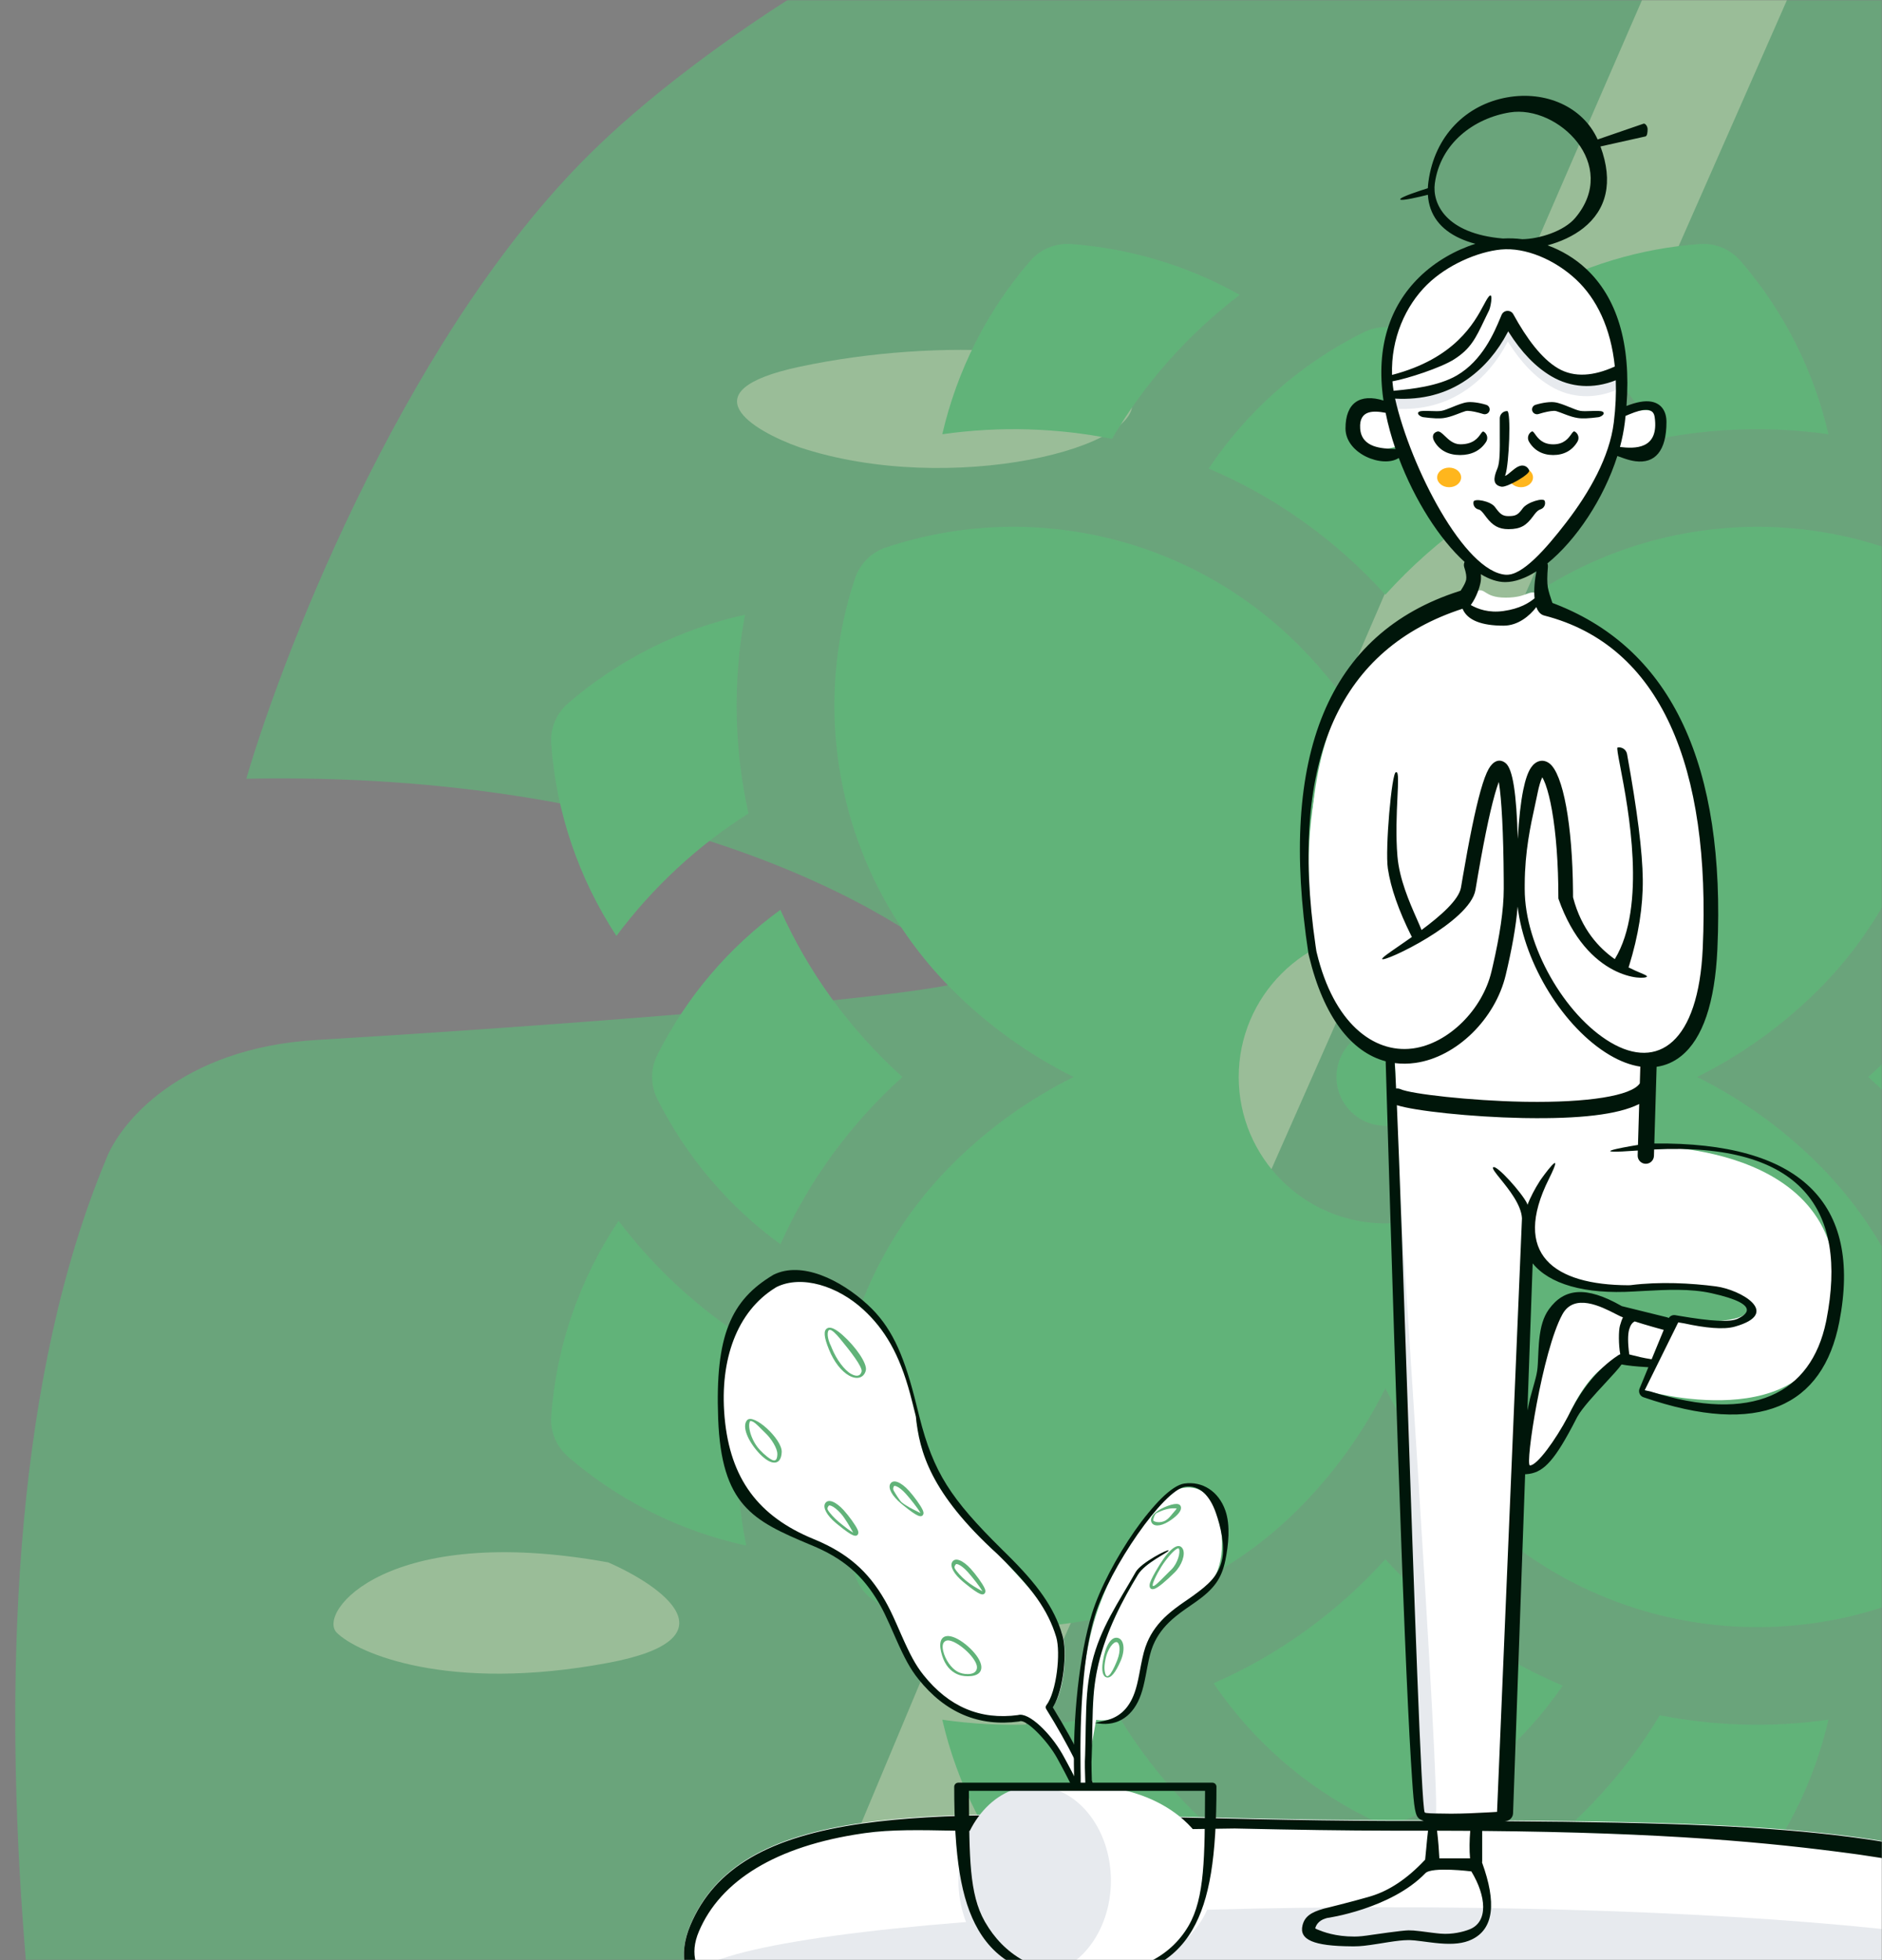 <svg width="864" height="900" viewBox="0 0 864 900" fill="none" xmlns="http://www.w3.org/2000/svg">
<rect x="0" y="0" width="864" height="900" fill="#808080" stroke="none"/>
<mask id="mask0" mask-type="alpha" maskUnits="userSpaceOnUse" x="0" y="0" width="864" height="900">
<rect width="864" height="900" fill="#C4C4C4"/>
</mask>
<g mask="url(#mask0)">
<g opacity="0.7">
<path d="M1340.79 -241.769C1314.95 -367.242 1114.57 -509.676 1026.88 -565.032C1003.8 -565.032 934.573 -615.775 713.044 -574.258C535.82 -541.045 405.364 -295.942 362.289 -177.542C468.438 -191.381 713.044 -103.735 713.044 -99.122C713.044 -95.431 648.431 -94.509 616.125 -94.509C461.054 -79.747 323.829 19.278 274.6 66.945C189.681 148.133 131.529 294.518 113.068 357.562C301.368 353.872 413.056 417.531 445.362 449.822C422.286 459.048 223.833 472.887 145.375 477.5C82.608 481.19 54.609 515.941 48.456 532.855C-32.771 728.445 23.842 1051.05 62.302 1187.9C84.455 1309.68 185.374 1500.04 233.064 1580C251.525 1561.55 379.212 1504.65 440.748 1478.51C602.28 1367.8 579.507 1313.34 583.819 1275.54C588.515 1234.38 586.896 1217.11 593.049 1206.35C625.356 1215.58 634.586 1252.48 745.351 1220.19C856.115 1187.9 879.191 1095.64 929.958 1021.83C970.572 962.784 974.572 880.366 971.495 846.537C957.65 791.182 869.962 726.6 860.731 717.374C851.501 708.148 828.425 689.696 846.886 694.309C865.346 698.922 957.65 721.987 1045.34 703.535C1133.03 685.083 1202.26 482.113 1206.87 357.562C1211.49 233.012 1096.11 108.462 1077.65 90.01C1062.88 75.249 1068.41 65.407 1073.03 62.332C1113.03 73.096 1205.02 97.391 1253.02 108.462C1313.02 122.301 1345.33 99.236 1359.17 62.332C1381.54 2.719 1377.71 -144.541 1340.79 -241.769Z" fill="#61B379"/>
<path d="M417.672 1220.19C436.133 1224.8 467.516 1243.25 445.363 1280.16C417.672 1326.29 366.905 1238.64 417.672 1220.19Z" fill="#A5D7A2"/>
<path d="M1105.34 -657.291C1105.34 -642.529 566.896 575.911 297.677 1183.29C271.832 1212.81 274.601 1161.76 279.216 1132.54C283.831 1072.57 1003.8 -583.483 1040.72 -643.452C1077.64 -703.42 1105.34 -675.742 1105.34 -657.291Z" fill="#A5D7A2"/>
<path d="M1206.87 -112.96C1188.41 -201.529 1079.18 -208.294 1026.88 -200.606C1013.03 -172.928 1063.8 -163.702 1123.8 -131.412C1171.79 -105.579 1199.18 -108.347 1206.87 -112.96Z" fill="#A5D7A2"/>
<path d="M588.434 -334.382C551.512 -327.002 563.82 -309.78 574.588 -302.092C606.895 -279.027 717.659 -283.64 740.735 -288.253C763.811 -292.866 768.427 -302.092 763.811 -325.156C759.196 -348.221 634.586 -343.608 588.434 -334.382Z" fill="#A5D7A2"/>
<path d="M888.422 316.047C821.963 290.214 848.423 336.036 869.961 362.176C891.499 382.166 947.496 427.681 999.186 449.823C1050.88 471.965 1042.26 440.597 1031.49 422.145C1011.49 397.542 954.881 341.879 888.422 316.047Z" fill="#A5D7A2"/>
<path d="M662.277 892.668C610.587 855.764 613.048 895.744 620.74 920.346C620.74 924.959 636.432 951.714 699.198 1021.83C761.965 1091.95 753.042 1035.67 740.735 998.767C736.12 978.777 713.967 929.572 662.277 892.668Z" fill="#A5D7A2"/>
<path d="M279.216 763.505C338.291 752.434 303.83 728.139 279.216 717.375C177.682 698.923 145.375 740.44 154.605 749.666C163.836 758.892 205.372 777.344 279.216 763.505Z" fill="#A5D7A2"/>
<path d="M366.904 168.432C315.214 179.503 345.366 197.647 366.904 205.335C436.131 228.4 528.436 205.335 519.205 182.271C509.975 159.206 431.517 154.593 366.904 168.432Z" fill="#A5D7A2"/>
</g>
<path fill-rule="evenodd" clip-rule="evenodd" d="M569.124 135.396C545.381 153.476 525.498 175.933 510.492 201.497C485.907 196.597 459.414 195.554 432.59 199.391C439.323 170.18 453.117 142.688 473.045 119.723C477.683 114.404 484.55 111.55 491.596 112.058C519.02 114 545.501 122.114 569.124 135.396ZM636 273.052C659.754 246.839 687.545 227.661 717.104 215.139C699.509 188.797 675.183 167.147 646.039 152.594C639.725 149.441 632.275 149.441 625.961 152.594C596.817 167.147 572.491 188.797 554.896 215.139C584.456 227.661 612.246 246.84 636 273.052ZM779.102 494.499C799.599 484.294 818.405 470.817 834.802 454.441C884.278 405.015 901.603 331.906 879.446 265.536C877.216 258.858 871.95 253.598 865.262 251.372C798.866 229.274 725.646 246.501 676.11 295.957C659.713 312.333 646.203 331.114 636 351.599C625.797 331.114 612.287 312.333 595.89 295.957C546.399 246.546 473.194 229.244 406.738 251.372C400.035 253.598 394.784 258.858 392.554 265.536C370.427 331.847 387.677 404.97 437.198 454.441C453.58 470.802 472.401 484.294 492.898 494.499C472.401 504.704 453.595 518.181 437.198 534.557C387.722 583.983 370.397 657.092 392.554 723.462C394.784 730.141 400.05 735.4 406.738 737.626C473.134 759.725 546.354 742.497 595.89 693.041C612.287 676.665 625.797 657.884 636 637.399C646.203 657.884 659.713 676.665 676.11 693.041C725.871 742.736 799.165 759.635 865.262 737.626C871.965 735.4 877.216 730.141 879.446 723.462C901.573 657.152 884.323 584.028 834.802 534.557C818.42 518.196 799.599 504.704 779.102 494.499ZM970.259 504.525C956.824 531.36 937.36 554.086 913.736 571.253C901.042 542.981 882.466 516.85 857.737 494.499C881.461 473.058 900.494 447.244 913.721 417.73C937.345 434.898 956.824 457.639 970.259 484.473C973.416 490.779 973.416 498.22 970.259 504.525ZM358.279 571.268C371.506 541.754 390.539 515.94 414.263 494.499C389.535 472.15 370.958 446.014 358.264 417.745C334.64 434.913 315.176 457.639 301.741 484.473C298.584 490.779 298.584 498.22 301.741 504.525C315.176 531.36 334.655 554.1 358.279 571.268ZM717.403 773.979C699.913 799.409 676.095 820.327 647.685 834.521C641.525 837.583 634.127 837.755 627.622 834.521C598.807 820.133 574.705 798.811 557.155 772.873C586.893 759.905 613.599 740.665 636 715.946C659.791 742.2 687.672 761.416 717.403 773.979ZM1011.27 666.012C987.883 686.258 959.801 700.153 929.999 706.742C935.579 676.62 935.07 645.632 928.398 615.51C951.767 600.658 972.323 581.623 989.005 559.255C1006.2 585.433 1016.68 615.839 1018.94 647.484C1019.45 654.522 1016.59 661.38 1011.27 666.012ZM798.955 869.275C818.898 846.31 832.677 818.803 839.41 789.593C813.833 793.288 787.313 792.572 761.987 787.575C746.667 813.095 726.454 835.433 702.382 853.333C726.125 866.78 752.801 874.983 780.404 876.94C780.942 876.985 781.466 877 782.005 877C788.483 877 794.676 874.206 798.955 869.275ZM491.596 876.94C519.947 874.923 547.296 866.332 571.503 852.257C547.865 834.417 528.026 812.259 512.961 787.008C486.884 792.472 459.384 793.477 432.59 789.607C439.323 818.818 453.117 846.31 473.045 869.275C477.324 874.206 483.517 877 489.996 877C490.534 877 491.058 876.985 491.596 876.94ZM839.41 199.391C812.588 195.554 786.095 196.597 761.508 201.497C746.502 175.933 726.619 153.476 702.876 135.396C726.499 122.114 752.98 114 780.404 112.058C787.45 111.55 794.317 114.404 798.955 119.723C818.883 142.688 832.677 170.18 839.41 199.391ZM260.733 668.806C284.267 689.186 312.543 703.126 342.57 709.656C336.391 678.622 336.72 646.588 343.617 615.51C320.697 600.957 300.484 582.385 283.982 560.57C266.209 587.076 255.347 618.035 253.058 650.279C252.549 657.316 255.407 664.174 260.733 668.806ZM1018.94 341.514C1016.68 373.16 1006.2 403.565 989.005 429.743C972.323 407.361 951.767 388.34 928.383 373.488C935.056 343.381 935.579 312.378 929.999 282.256C959.801 288.845 987.883 302.741 1011.27 322.986C1016.59 327.618 1019.45 334.476 1018.94 341.514ZM282.995 429.743C299.677 407.376 320.233 388.34 343.602 373.488C336.929 343.366 336.436 312.363 342.001 282.256C312.199 288.845 284.117 302.741 260.733 322.986C255.407 327.618 252.549 334.476 253.058 341.514C255.317 373.16 265.805 403.565 282.995 429.743ZM568.675 494.499C568.675 457.429 598.882 427.263 636 427.263C673.118 427.263 703.325 457.429 703.325 494.499C703.325 531.569 673.118 561.736 636 561.736C598.882 561.736 568.675 531.569 568.675 494.499ZM613.558 494.499C613.558 506.871 623.612 516.911 636 516.911C648.388 516.911 658.441 506.871 658.441 494.499C658.441 482.128 648.388 472.087 636 472.087C623.612 472.087 613.558 482.128 613.558 494.499Z" fill="#61B379"/>
<path d="M461.45 833.043C434.809 833.255 413.866 834.444 396.135 836.95C353.504 842.975 328.158 857.127 316.93 883.82C311.198 897.447 313.959 909.224 324.483 918.396C333.519 926.271 348.22 932.226 368.23 936.586L369.347 936.826C403.578 944.112 452.181 946.748 513.816 945.821L517.606 945.76C546.56 945.261 576.248 944.068 611.983 942.141L647.561 940.12C660.061 939.397 672.939 938.655 677.524 938.409L683.724 938.088C696.894 937.431 705.382 937.187 710.622 937.35L716.497 937.574C801.433 940.692 867.717 936.433 910.361 926.394C929.814 921.815 943.73 916.136 951.513 909.674C959.942 902.676 961.397 894.253 955.148 886.814C935.653 863.608 903.658 850.496 851.964 843.507L849.293 843.153C806.343 837.565 752.924 835.848 651.409 835.78L636.801 835.767C617.048 835.709 598.136 835.438 573.033 834.9L511.281 833.491C492.799 833.104 482.404 832.984 470.82 833.002L461.45 833.043Z" fill="white"/>
<ellipse cx="636.323" cy="908.989" rx="318.66" ry="33.262" fill="#E7EAEE"/>
<path fill-rule="evenodd" clip-rule="evenodd" d="M701.683 672.822C707.468 673.842 711.43 668.191 720.387 649.346L721.048 647.979L721.699 646.676C732.375 625.682 744.721 618.99 758.738 626.6L764.363 609.999L762.474 609.131L760.657 608.311C731.558 595.31 715.842 594.52 713.508 605.94L713.278 607.189L713.085 608.194C711.375 616.901 707.2 633.67 704.179 647.945L703.67 650.381C701.148 662.616 699.672 672.468 701.683 672.822Z" fill="white"/>
<path fill-rule="evenodd" clip-rule="evenodd" d="M639.716 504.456C639.716 504.456 682.255 510.094 703.771 509.117C725.287 508.14 756.752 499.143 756.752 499.143L756.004 526.312C756.004 526.312 856.378 524.285 841.22 606.509C831.237 660.665 754.848 638.396 754.848 638.396L769.458 606.509C769.458 606.509 815.277 609.824 798.593 595.883C795.497 593.297 775.71 589.729 749.672 590.426C727.306 591.024 707.879 584.324 705.857 578.308C698.279 555.754 709.284 543.89 709.284 543.89C709.284 543.89 698.639 549.071 700.659 561.668C702.678 574.265 687.801 832.185 687.801 832.185C687.801 832.185 674.343 834.571 667.575 834.571C660.807 834.571 651.491 832.185 651.491 832.185L639.716 504.456Z" fill="white"/>
<path fill-rule="evenodd" clip-rule="evenodd" d="M639.716 504.456C639.716 504.456 662.155 834.313 659.03 833.795C656.674 833.406 651.491 832.185 651.491 832.185L639.716 504.456Z" fill="#E7EAEE"/>
<path fill-rule="evenodd" clip-rule="evenodd" d="M658.193 837.267C659.668 850.245 656.911 855.447 657.275 855.447C663.288 855.447 666.88 855.328 676.525 854.577C676.525 854.577 675.985 848.987 675.985 846.357C675.985 843.217 676.525 837.267 676.525 837.267H658.193Z" fill="white"/>
<path d="M643.33 204.309C643.33 204.309 620.897 212.733 620.897 196.876C620.897 181.02 638.204 188.924 638.204 188.924" fill="white"/>
<path d="M742.034 205.964C746.743 207.012 761.476 216.2 761.476 193.954C761.476 183.338 744.652 191.006 744.652 191.006" fill="white"/>
<path d="M688.5 113.188C669.967 114.986 631.127 132.609 638.198 182.959C643.68 221.99 672.874 264.062 690.813 264.062C708.426 264.062 738.079 228.645 742.385 193.775C751.178 122.563 707.033 111.39 688.5 113.188Z" fill="white"/>
<path fill-rule="evenodd" clip-rule="evenodd" d="M689.186 149.218C690.172 146.932 693.356 146.78 694.555 148.962C700.67 160.088 707.52 167.842 715.058 172.28C722.669 176.762 731.649 177.205 740.811 173.097C742.318 172.421 744.088 173.095 744.764 174.602C745.44 176.11 744.765 177.879 743.258 178.555C732.34 183.451 721.316 182.908 712.023 177.435C704.779 173.17 698.256 166.392 692.424 157.137L692.21 156.793L692.018 157.167C687.308 166.108 681.231 173.25 673.792 178.555L673.043 179.079C663.677 185.526 652.683 188.392 640.171 187.685C638.521 187.592 637.26 186.18 637.353 184.531C637.446 182.881 638.858 181.62 640.508 181.713C651.732 182.346 661.411 179.823 669.652 174.151C677.972 168.425 684.481 160.137 689.186 149.218Z" fill="#E7EAEE"/>
<path fill-rule="evenodd" clip-rule="evenodd" d="M784.848 435.709C783.044 469.653 770.361 484.055 754.513 486.123C752.408 486.398 755.355 498.495 753.522 500.081C743.076 509.117 724.661 509.507 695.786 509.769C669.647 510.007 652.789 507.896 641.074 503.094C640.178 502.727 640.985 487.502 640.058 487.42C625.383 486.123 608.477 473.099 604.369 437.677C590.461 317.748 632.293 294.57 672.107 275.462C674.267 274.425 675.441 272.62 677.586 271.593C682.113 269.427 680.933 274.412 691.221 274.412C701.509 274.412 701.509 270.505 706.142 272.719C707.87 273.545 708.156 278.704 709.877 279.612C750.62 301.11 789.834 341.896 784.848 435.709Z" fill="white"/>
<path fill-rule="evenodd" clip-rule="evenodd" d="M709.877 279.612C763.68 299.083 788.67 351.115 784.848 435.709C780.265 537.134 665.071 446.337 703.474 358.961C712.623 338.144 724.644 426.282 724.776 426.655C727.838 435.321 737.195 442.043 746.656 445.637C746.656 445.637 750.891 384.546 743.53 355.743C736.606 328.651 709.877 279.612 709.877 279.612Z" fill="white"/>
<path fill-rule="evenodd" clip-rule="evenodd" d="M675.232 259.575C675.232 259.575 676.743 264.107 676.218 266.908C675.693 269.71 672.482 274.242 672.482 274.242C672.482 274.242 583.166 301.486 603.849 437.456C626.857 536.064 707.521 471.937 693.525 393.31C692.944 334.926 679.727 354.693 669.798 419.029C667.368 434.768 637.519 439.238 637.519 439.238" fill="white"/>
<ellipse cx="698.281" cy="219.21" rx="5.5" ry="4.5" fill="#FFB61D"/>
<ellipse cx="665.281" cy="219.21" rx="5.5" ry="4.5" fill="#FFB61D"/>
<path d="M676.487 230.352C676.843 228.738 684.208 230.005 686.28 232.76L686.92 233.614C688.85 236.173 690.027 236.98 692.518 236.98C695.7 236.98 696.783 236.409 698.592 234.04L699.076 233.39C701.176 230.514 708.587 228.425 709.149 229.979C709.711 231.532 708.907 233.248 707.353 233.81C706.189 234.231 705.526 234.784 704.39 236.272L703.857 236.99C700.752 241.242 698.169 242.964 692.518 242.964C687.93 242.964 685.271 241.245 682.437 237.601L681.498 236.356L681.074 235.805C680.139 234.622 679.569 234.143 678.907 233.954L678.763 233.918C677.15 233.562 676.13 231.965 676.487 230.352Z" fill="#00160A"/>
<path d="M682.299 185.869C678.734 184.779 675.485 184.466 673.605 184.694C671.583 184.94 669.026 185.983 666.667 186.945C664.778 187.715 663.016 188.434 661.757 188.65C660.507 188.865 658.63 188.795 656.802 188.727C654.49 188.641 652.256 188.558 651.459 189.055C650.031 189.947 652.163 191.387 653.41 191.552C657.72 192.122 660.859 192.258 662.94 191.925C664.785 191.63 666.451 191.119 668.714 190.251L671.076 189.352C672.646 188.768 673.051 188.674 673.605 188.661L673.995 188.662C675.576 188.702 677.909 189.176 680.933 190.101C682.133 190.468 683.413 189.818 683.79 188.65C684.167 187.481 683.5 186.236 682.299 185.869Z" fill="#00160A"/>
<path d="M691.119 217.974C692.807 213.044 693.786 188.757 691.927 188.738C690.068 188.719 688.545 190.21 688.526 192.069C688.499 194.682 688.515 197.189 688.531 199.539C688.577 206.593 688.614 212.237 687.435 215.122L687.183 215.718C685.659 219.499 685.232 222.716 689.305 223.469C691.736 223.918 702.653 217.726 702.025 215.977C701.396 214.228 699.468 213.32 697.719 213.948L697.259 214.111C696.221 214.476 694.863 215.612 693.64 216.636C692.554 217.545 691.575 218.364 691.021 218.474L690.934 218.49L691.119 217.974Z" fill="#00160A"/>
<path d="M704.939 185.869C708.504 184.779 711.754 184.466 713.633 184.694C715.656 184.94 718.213 185.983 720.572 186.945C722.461 187.715 724.222 188.434 725.481 188.65C726.732 188.865 728.608 188.795 730.437 188.727C732.748 188.641 734.982 188.558 735.78 189.055C737.208 189.947 735.076 191.387 733.829 191.552C729.518 192.122 726.379 192.258 724.299 191.925C722.453 191.63 720.787 191.119 718.525 190.251L716.163 189.352C714.592 188.768 714.187 188.674 713.633 188.661L713.244 188.662C711.662 188.702 709.329 189.176 706.306 190.101C705.105 190.468 703.826 189.818 703.448 188.65C703.071 187.481 703.738 186.236 704.939 185.869Z" fill="#00160A"/>
<path d="M724.199 202.781C725.139 201.177 724.601 199.115 722.997 198.175C722.432 197.844 721.983 198.473 721.303 199.427C720.054 201.178 718.027 204.021 713.067 204.021C708.069 204.021 706.019 201.151 704.772 199.405C704.107 198.474 703.671 197.863 703.137 198.175C701.534 199.115 700.996 201.177 701.936 202.781C704.308 206.827 708.167 208.932 713.067 208.932C717.968 208.932 721.827 206.827 724.199 202.781Z" fill="#00160A"/>
<path d="M681.23 198.249C682.793 199.256 683.243 201.339 682.237 202.902C679.66 206.902 675.542 208.932 670.305 208.932C665.03 208.932 660.954 206.865 658.554 202.785C657.612 201.183 657.25 199.021 659.749 198.178C660.842 197.809 661.949 198.875 663.317 200.193C665.08 201.89 667.276 204.005 670.431 204.005C676.402 204.005 678.516 201.013 679.722 199.306C680.329 198.446 680.707 197.912 681.23 198.249Z" fill="#00160A"/>
<path fill-rule="evenodd" clip-rule="evenodd" d="M691.892 44.715C673.032 48.08 658.586 62.368 655.764 83.478C655.63 84.481 655.542 85.46 655.499 86.414C652.23 87.439 642.548 90.564 642.814 91.54C643.062 92.449 651.65 90.407 655.519 89.438C656.08 98.693 661.309 105.328 670.12 109.387C672.362 110.42 674.773 111.269 677.334 111.953C668.228 114.82 658.921 120.067 651.569 127.275C637.982 140.594 631.685 159.38 635.038 183.252C635.068 183.467 635.099 183.683 635.131 183.898C624.293 180.56 617.699 184.99 617.699 196.705C617.699 208.457 634.885 215.062 642.154 210.284C649.481 229.684 660.892 247.62 672.362 258.003C672.014 258.754 671.94 259.635 672.223 260.482C673.065 263.01 673.321 264.917 673.093 266.133L673.046 266.356C672.788 267.426 672.041 268.954 670.791 270.864L670.552 271.222L669.852 271.443C609.79 290.731 586.806 346.625 600.684 437.848L600.734 438.107L600.99 439.184C607.686 466.922 620.362 483.108 636.15 487.302C636.148 487.377 636.148 487.453 636.15 487.53C638.909 580.965 641.321 655.412 643.387 710.874L644.136 730.569L644.884 749.238C645.941 774.895 646.889 794.622 647.73 808.424L648.268 816.895C649.191 830.754 649.729 833.804 651.708 835.203L651.901 835.332L652.048 835.42C652.474 835.667 652.999 835.888 653.625 836.083C652.889 836.082 652.15 836.082 651.409 836.081L636.801 836.068C617.048 836.01 598.136 835.74 573.033 835.203L511.281 833.798C492.799 833.413 482.404 833.293 470.82 833.31L461.45 833.351C434.809 833.563 413.866 834.748 396.135 837.247C353.504 843.256 328.158 857.369 316.93 883.99C311.198 897.579 313.959 909.325 324.483 918.472C333.519 926.325 348.22 932.264 368.23 936.612L369.347 936.851C403.578 944.117 452.181 946.746 513.816 945.822L517.606 945.761C546.56 945.263 576.248 944.073 611.983 942.152L647.561 940.136C660.061 939.415 672.939 938.675 677.524 938.43L683.724 938.11C696.894 937.454 705.382 937.211 710.622 937.374L716.497 937.597C801.433 940.706 867.717 936.459 910.361 926.448C929.814 921.881 943.73 916.218 951.513 909.773C959.942 902.794 961.397 894.394 955.148 886.976C935.653 863.833 903.658 850.756 851.964 843.787L849.293 843.433C812.259 838.629 767.441 836.694 690.717 836.209L691.137 836.181C693.045 836.052 694.548 834.504 694.622 832.594L700.173 676.897C700.329 676.9 700.49 676.896 700.657 676.885C707.909 676.386 712.82 671.904 721.768 655.045L722.832 653.018L724.05 650.66C726.231 646.632 732.025 640.376 736.991 635.014L736.992 635.013C740.251 631.493 743.154 628.359 744.444 626.493C747.12 627.017 751.007 627.427 756.105 627.725L756.743 627.76L752.697 637.585L752.62 637.794C752.114 639.333 752.933 641.017 754.491 641.553C807.873 659.912 836.894 645.583 844.39 607.007C855.081 551.986 826.148 524.341 759.474 525.046L760.527 489.827C764.625 489.249 768.46 487.599 771.899 484.807C781.633 476.908 787.309 460.537 788.429 435.747C792.235 351.525 767.652 298.5 714.508 277.538L712.7 276.842L712.529 276.367C711.594 273.719 710.967 271.574 710.648 269.96L710.58 269.597C710.246 267.704 710.246 264.54 710.619 260.211C710.666 259.672 710.583 259.152 710.396 258.681C723.487 248.089 736.264 229.061 742.5 209.381L742.658 209.435C742.723 209.458 742.79 209.481 742.86 209.506L745.732 210.527C747.618 211.161 749.195 211.569 750.81 211.782C759.664 212.944 765.052 207.174 765.052 193.782C765.052 188.72 762.616 185.218 758.06 184.42C755.081 183.898 751.339 184.588 746.694 186.398C748.91 157.29 742.091 136.469 728.189 123.456C722.952 118.554 716.823 114.963 710.461 112.643C716.375 111.061 722.302 108.383 726.909 104.72C737.479 96.314 740.813 83.672 734.749 67.253L755.363 62.653L755.528 62.596C756.221 62.31 756.394 60.593 756.394 59.31C756.394 58.027 755.341 56.558 754.547 56.784L733.456 64.047C726.673 48.987 709.578 41.561 691.892 44.715ZM659.724 840.579L660.735 840.58C665.592 840.589 670.335 840.609 674.968 840.64C674.611 844.705 674.525 849.657 674.879 853.282H660.792C660.656 850.382 660.292 845.018 659.724 840.579ZM655.593 840.576C655.271 843.142 655.01 846.036 654.775 848.637C654.59 850.68 654.422 852.543 654.254 853.923C654.138 854.014 654.028 854.114 653.925 854.223C646.05 862.589 637.902 868.034 629.483 870.616L628.111 871.026C620.912 873.13 607.429 876.449 607.696 876.372C601.821 878.048 598.975 879.978 597.975 884.007C596.329 890.642 603.043 893.553 620.456 893.667L621.782 893.67C624.641 893.666 627.165 893.376 632.722 892.497L637.045 891.806C641.404 891.129 643.984 890.839 646.347 890.816L647.369 890.823C648.61 890.855 649.89 890.983 652.691 891.341L656.113 891.786C658.094 892.04 659.493 892.195 660.972 892.317C667.093 892.823 671.769 892.399 675.685 890.52C685.821 885.658 687.054 873.563 680.42 855.254C680.412 855.233 680.404 855.211 680.396 855.19C680.43 854.986 680.448 854.777 680.448 854.564V840.683C765.069 841.429 812.215 845.974 850.964 851.199L853.943 851.61C902.203 858.444 931.733 870.789 949.428 891.794C956.57 900.273 943.686 910.941 908.651 919.166C866.321 929.104 799.745 933.295 714.17 930.025L711.571 929.923C705.446 929.68 695.14 930.009 678.064 930.912L662.363 931.793C656.388 932.135 649.51 932.531 643.007 932.906C633.291 933.466 624.411 933.978 620.631 934.188L611.588 934.683C577.42 936.52 548.805 937.686 521.088 938.217L517.477 938.283C454.567 939.364 405.139 936.802 370.9 929.535C331.147 921.097 312.239 907.265 320.83 886.896C330.737 863.408 356.425 847.599 395.976 841.834L397.179 841.662C409 839.996 422.346 840.256 437.98 840.562C445.759 840.714 454.104 840.877 463.11 840.819L470.829 840.79C483.355 840.771 566.854 839.558 566.854 839.558C596.087 840.206 616.895 840.515 639.114 840.561L655.593 840.576ZM705.357 262.323C700.387 265.48 695.488 267.272 691.002 267.272C687.48 267.272 683.699 265.982 679.823 263.649C679.959 264.991 679.924 266.23 679.71 267.374C679.252 269.817 677.809 274.146 675.412 277.53C675.346 277.623 675.275 277.713 675.2 277.799C678.411 279.619 683.377 281.509 690.234 280.549C697.786 279.491 701.96 276.807 704.495 274.721C704.101 270.713 704.607 265.96 705.357 262.323ZM705.32 278.731C702.185 282.831 696.901 287.28 690.234 287.28C680.187 287.28 673.587 284.787 671.442 279.498C615.876 297.539 591.391 347.728 603.951 434.171L604.327 436.701L604.531 437.563C612.239 469.572 630.422 483.633 648.326 481.439L648.875 481.367C664.906 479.114 680.532 463.683 684.714 446.098L685.334 443.452C688.454 429.878 690.349 417.879 690.349 408.018L690.339 403.926C690.235 382.443 689.315 366.543 688.16 359.531L688.077 359.053L687.949 359.4C687.461 360.721 686.939 362.339 686.39 364.246L686.225 364.827C683.7 373.784 680.736 388.344 677.367 408.571C674.89 423.438 635.127 442.099 634.532 440.338C634.346 439.789 637.604 437.545 642.236 434.355L642.24 434.352L642.259 434.339C644.063 433.097 646.075 431.711 648.172 430.227C648.098 430.089 648.023 429.942 647.946 429.787C642.086 418.036 638.478 407.726 637.144 398.814C635.825 390.003 638.902 354.549 640.857 354.559L641.103 354.568C642.089 354.637 641.872 359.232 641.551 366.042C641.201 373.465 640.726 383.521 641.549 393.219C642.443 403.75 647.112 414.357 650.355 421.726C651.251 423.76 652.038 425.548 652.607 427.019C661.178 420.66 669.768 413.22 670.726 407.465L671.491 402.932C674.521 385.187 677.223 372.093 679.597 363.53L679.745 363.001C681.046 358.388 682.259 355.092 683.457 352.996C685.34 349.702 688.192 347.987 691.189 350.371C694.519 353.019 696.184 364.41 696.797 385.177C697.306 375.875 698.153 368.346 699.3 362.707C700.259 357.995 701.427 354.584 702.883 352.427C704.951 349.365 708.185 348.32 711.125 350.377L711.323 350.522C717.64 355.358 721.898 378.813 722.147 409.316L722.159 411.868L722.22 412.224C726.077 426.803 734.072 435.302 741.327 440.393C756.129 416.136 747.513 371.201 743.859 352.14C742.806 346.647 742.164 343.303 742.614 343.222C744.647 342.854 746.593 344.204 746.96 346.236C751.638 372.099 754.046 391.221 754.177 403.695C754.309 416.317 752.195 429.619 747.85 443.595C747.787 443.797 747.709 443.99 747.616 444.173C749.829 445.31 751.772 446.132 753.238 446.752C755.131 447.553 756.228 448.017 756.086 448.389C755.422 450.125 728.594 450.125 715.471 412.699C715.425 412.569 715.426 412.382 715.426 412.214L715.426 412.156C715.426 396.545 714.357 382.625 712.479 372.005C711.624 367.17 710.624 363.175 709.557 360.242L709.414 359.857C708.938 358.6 708.47 357.615 708.069 356.933L708.052 356.903L707.969 357.068C707.265 358.52 706.542 360.877 705.897 364.049L705.792 364.577C705.465 366.251 705.057 368.106 704.611 370.138C702.686 378.904 700.039 390.959 699.978 405.982L699.974 408.224C699.974 434.431 718.397 466.164 739.341 478.597C761.103 491.517 779.744 478.818 781.704 435.443C785.468 352.154 762.469 296.346 708.928 282.625C707.179 282.177 706.029 280.73 705.32 278.731ZM696.723 416.252C695.961 425.554 694.018 436.077 691.264 447.656C686.463 467.837 668.701 485.378 649.812 488.033C646.549 488.492 643.368 488.519 640.289 488.117C640.479 490.864 640.696 494.823 640.934 499.817C641.608 499.723 642.315 499.811 642.981 500.11C647.91 502.326 675.189 505.388 698.888 505.862L700.648 505.893C728.838 506.316 749.026 503.183 752.817 497.43L753.046 489.75C748.483 489.062 743.716 487.247 738.896 484.385C718.046 472.007 699.893 442.912 696.723 416.252ZM624.431 196.705C623.847 187.988 630.908 188.56 636.118 189.554C637.229 195.076 638.773 200.652 640.661 206.146L640.396 206.138C634.608 205.978 625.034 205.712 624.431 196.705ZM746.279 190.966C746.173 191.973 746.057 192.989 745.93 194.015C745.472 197.724 744.718 201.483 743.712 205.239C750.456 206.037 761.749 206.478 759.64 191.499C758.818 185.665 751.299 188.829 746.279 190.966ZM689.995 109.518C692.873 109.347 695.855 109.449 698.873 109.828C706.514 109.735 717.946 106.249 723.184 100.036C743.733 75.663 715.241 48.05 693.111 51.619C676.678 54.27 661.171 65.809 658.703 84.27C657.518 93.138 663.309 107.261 689.995 109.518ZM646.044 639.16C649.169 730.833 652.533 829.524 654.052 832.166C654.309 832.628 658.209 832.664 661.302 832.693L661.307 832.694H661.321C662.133 832.701 662.888 832.708 663.506 832.723L665.171 832.748L667.061 832.75C671.641 832.728 677.416 832.514 684.376 832.107L687.277 831.93L698.714 559.383C698.4 553.184 692.68 546.098 688.835 541.334C686.546 538.498 684.921 536.484 685.495 535.971C687.015 534.612 698.904 547.942 701.096 552.656C701.136 552.817 701.183 553.031 701.236 553.292C702.585 549.755 704.486 546.044 706.959 542.187C707.85 540.796 719.163 525.104 711.092 541.283C693.81 575.927 713.386 590.007 747.556 590.131L747.683 590.132L747.698 590.132C747.982 590.135 748.191 590.137 748.658 590.077C761.963 588.386 776.402 589.167 787.776 590.651C798.954 592.109 818.28 602.994 796.406 609.14C791.179 610.608 782.781 609.721 773.084 607.614L770.456 607.178L755.055 638.33L757.716 638.905C804.39 653.744 831.458 639.897 838.308 606.903L838.516 605.865C848.287 555.581 827.314 524.46 759.392 527.781L759.304 530.734C759.241 532.798 757.517 534.421 755.452 534.359C753.388 534.296 751.765 532.572 751.827 530.508L751.894 528.267C728.111 530.012 743.687 527.026 751.971 525.695L752.534 506.9C742.74 511.883 724.695 513.741 700.706 513.375L698.738 513.34C675.496 512.875 649.491 510.087 641.281 507.444C642.524 535.897 644.244 586.361 646.044 639.152L646.044 639.16ZM763.796 610.631L758.245 624.111C754.398 623.526 751.746 622.845 749.755 622.334C749.096 622.165 748.509 622.014 747.976 621.892C747.252 616.535 747.271 612.65 747.946 610.358C748.534 608.365 749.383 607.241 750.49 606.735C752.875 607.515 755.683 608.363 758.914 609.28L761.344 609.961L763.796 610.631ZM742.918 622.266C743.211 622.074 743.521 621.929 743.839 621.828C743.033 617.516 743.027 610.957 743.702 608.666C744.162 607.107 744.552 605.88 745.077 604.89C744.307 604.626 743.138 604.028 741.697 603.29C735.07 599.898 722.714 593.575 717.273 603.497C708.091 620.241 700.026 672.843 702.373 672.858C705.712 672.879 714.2 661.007 719.787 650.464L720.034 649.993L721.475 647.189C725.859 638.685 732.867 628.86 742.918 622.266ZM769.124 603.867C767.926 603.656 766.742 604.19 766.097 605.179C765.843 605.024 765.56 604.905 765.255 604.829L744.54 599.715L744.084 599.455C728.333 590.553 718.148 591.308 711.041 601.224C708.521 604.74 707.259 609.161 706.652 615.027L706.579 615.768L706.492 616.78C706.411 617.796 706.347 618.847 706.282 620.143L706.029 625.552L705.982 626.372C705.903 627.645 705.825 628.475 705.712 629.256L705.64 629.721L705.41 630.978L705.27 631.626C705.19 631.974 705.093 632.375 704.966 632.872L704.598 634.272L702.351 642.38C701.95 644.232 701.572 645.975 701.217 647.609L703.625 580.075C711.192 589.468 727.271 594.415 750.245 592.987L752.137 592.88C753.027 592.835 753.925 592.787 754.83 592.738L754.857 592.737L755.023 592.728L755.057 592.726C765.062 592.188 775.919 591.604 785.755 593.789C810.283 599.237 800.251 604.244 798.091 605.322L797.962 605.387L797.896 605.42L797.615 605.554C794.16 607.09 786.052 606.779 770.734 604.148L769.124 603.867ZM608.519 880.871L609.336 880.631C608.941 880.751 638.525 876.562 654.36 860.092C657.348 856.983 675.484 859.265 675.484 859.265L675.502 859.312C682.329 870.616 683.314 882.367 674.749 885.833C671.726 887.057 666.619 888.276 661.464 887.85L660.714 887.784L659.658 887.679C658.932 887.601 658.151 887.509 657.235 887.393L652.139 886.737C649.458 886.409 648.273 886.327 646.654 886.327C643.824 886.327 630.223 888.326 630.223 888.326C626.072 888.962 623.958 889.18 621.773 889.183C613.03 889.195 607.524 887.046 604.816 885.944L604.558 885.833C604.315 885.723 604.118 885.617 603.963 885.515L603.796 885.397L603.783 885.448C604.097 884.184 605.156 881.894 608.519 880.871ZM740.867 194.015C741.722 187.091 742.004 180.619 741.778 174.603C731.412 178.719 721.036 177.963 712.217 172.771C704.972 168.505 698.447 161.725 692.613 152.468L692.4 152.125L692.207 152.498C687.495 161.441 681.417 168.584 673.975 173.891L673.226 174.415C663.887 180.843 652.93 183.712 640.463 183.03L640.513 183.252C647.621 214.542 672.33 262.75 691.41 263.906C698.708 264.348 709.299 252.561 719.118 239.783C729.721 225.985 738.92 209.781 740.867 194.015ZM723.589 128.371C732.925 137.11 739.516 150.46 741.342 168.307C741.231 168.342 741.122 168.383 741.014 168.432C731.85 172.54 722.867 173.594 715.254 169.111C707.713 164.671 700.861 155.42 694.744 144.291C693.545 142.108 690.36 142.261 689.374 144.547C689.179 145.002 688.965 145.513 688.73 146.074C686.027 152.539 680.592 165.535 668.803 172.395C660.22 177.389 647.557 178.653 641.303 179.278L641.296 179.279L641.286 179.28C640.729 179.335 640.222 179.386 639.774 179.434C639.542 177.978 639.366 176.53 639.245 175.094C646.39 173.801 661.405 168.856 667.442 165.064C675.099 160.254 677.444 155.346 681.343 147.185C682.057 145.689 682.824 144.084 683.685 142.35C684.429 140.854 686.192 130.879 682.012 138.464C681.758 138.925 681.489 139.428 681.2 139.968L681.198 139.971L681.197 139.973L681.197 139.975C676.848 148.103 668.014 164.615 639.07 172.147C638.508 155.389 645.282 140.373 655.188 130.663C664.439 121.594 678.431 115.597 689.062 114.566C700.246 113.481 713.767 119.178 723.589 128.371Z" fill="#00160A"/>
<path fill-rule="evenodd" clip-rule="evenodd" d="M420.65 651.088C418.855 631.998 409.951 613.1 395.84 600.126C385.566 590.678 370.842 582.766 357.102 589.532C335.964 602.12 330.287 627.955 332.419 651.088C335.061 679.76 348.484 697.44 374.27 708C388.799 713.948 398.458 721.796 406.345 735.471C412.654 746.406 416.332 760.099 424.26 770.012C436.113 784.83 450.945 791.418 469.228 788.956C472.851 788.956 484.524 799.801 488.172 806.37C497.698 823.525 505.875 841.638 509.628 861.007C510.723 866.66 509.948 887.806 513.815 891.887C520.886 899.351 518.815 884.977 518.392 880.638C514.88 844.71 501.953 814.1 483.184 783.895C488.95 776.381 489.782 757.257 487.971 751.224C483.184 732.521 424.264 689.521 420.65 651.088Z" fill="white"/>
<path fill-rule="evenodd" clip-rule="evenodd" d="M355.14 585.287L355.036 585.344C335.452 597.033 328.289 613.368 329.695 651.286C331.173 691.128 345.624 698.189 371.567 709.091L372.357 709.419C386.921 715.394 396.106 723.184 403.619 736.24L404.221 737.305C405.534 739.671 406.707 742.087 408.361 745.776L411.323 752.496C415.321 761.514 417.868 766.257 421.614 770.952C433.91 786.358 449.289 792.939 467.831 790.437L468.008 790.402L468.179 790.347C471.052 789.217 480.821 799.152 485.217 807.085C495.895 826.356 502.79 843.163 506.223 860.077L506.456 861.257C506.678 862.403 506.823 864.164 506.993 867.511L507.227 872.467C507.283 873.624 507.335 874.628 507.391 875.579L507.424 876.144C507.982 885.365 508.898 890.629 511.014 892.867C513.841 895.858 516.451 896.422 517.881 893.824C518.695 892.346 518.885 889.961 518.71 886.603L518.641 885.483C518.599 884.909 518.549 884.313 518.488 883.675L518.004 878.965C514.576 846.31 503.42 816.679 483.723 784.569L483.34 783.947L483.584 783.558C488.298 775.776 490.017 758.351 487.758 750.81C483.895 737.927 476.256 727.499 462.355 713.751L459.935 711.366C436.43 688.118 428.546 676.126 422.086 650.538L419.863 641.685L419.807 641.469C414.501 621.014 408.932 608.839 398.402 599.136C385.768 587.492 368.008 578.938 355.14 585.287ZM396.375 601.335C406.035 610.237 412.865 621.485 417.88 640.22L418.958 644.365L420.459 650.381C422.086 666.509 427.114 685.508 457.833 713.495L459.466 715.104C473.539 728.916 481.139 739.147 484.892 751.669C487.026 758.791 485.073 776.836 480.363 782.987C479.985 783.48 479.952 784.156 480.279 784.684C500.311 816.991 511.595 846.601 515.027 879.255L515.448 883.323L515.565 884.556C515.617 885.145 515.66 885.698 515.693 886.231L515.723 886.759C515.869 889.551 515.708 891.57 515.261 892.382L515.239 892.435L515.292 892.451C514.896 892.365 514.163 891.844 513.188 890.812C511.834 889.38 510.958 884.513 510.45 876.61L510.344 874.833L509.954 866.848C509.795 863.82 509.652 862.121 509.427 860.873L509.393 860.689C505.977 843.022 498.899 825.607 487.834 805.636L487.591 805.204C482.417 796.112 472.366 785.936 467.321 787.481L467.29 787.49L467.431 787.473C449.958 789.831 435.607 783.69 423.952 769.086C420.307 764.518 417.809 759.801 413.708 750.493L411.594 745.684C409.364 740.659 407.985 737.828 406.211 734.748C398.501 721.35 389.008 713.173 374.314 706.993L373.493 706.652C348.059 696.213 335.235 678.868 332.674 651.012L332.601 650.181C330.441 624.454 338.163 602.266 355.99 591.255L356.515 590.934L356.464 590.961C368.016 585.26 384.554 590.44 396.375 601.335Z" fill="#00160A"/>
<path fill-rule="evenodd" clip-rule="evenodd" d="M503.227 789.689C511.862 791.018 519.386 785.948 522.283 777.5C524.785 770.198 525.03 761.704 527.873 754.799C529.831 750.044 532.946 746.005 536.755 742.591C546.802 733.585 557.292 731.332 560.287 716.385C562.635 704.668 559.72 680.785 543.409 683.166C532.062 684.83 522.892 700.033 517.607 709.62C511.067 721.484 504.965 734.198 501.529 747.23C495.868 768.698 495.103 792.525 495.033 814.512C495.024 817.161 494.473 849.524 498.247 848.994C501.985 848.468 499.618 814.875 499.937 807.918" fill="white"/>
<path fill-rule="evenodd" clip-rule="evenodd" d="M379.83 609.855C377.904 610.843 378.281 614.021 380.586 619.692C382.894 625.375 386.298 629.653 389.776 631.599C393.334 633.59 396.583 632.769 397.481 629.278C398.291 626.13 392.75 618.25 386.867 613.039C383.805 610.328 381.414 609.043 379.83 609.855ZM385.541 614.537C390.263 620.246 396.083 627.686 395.544 629.78C395.017 631.829 393.279 632.267 390.753 630.854C387.707 629.15 384.041 624.312 381.892 619.023L381.576 618.228C379.611 614.439 379.617 611.02 380.742 610.635C381.814 610.268 384.137 612.839 385.541 614.537ZM528.557 698.782C527.771 696.635 530.132 693.991 534.486 692.087C539.161 690.041 542.202 689.894 542.187 692.44C542.176 694.16 539.856 696.563 536.317 698.724C532.729 700.914 529.38 701.032 528.557 698.782ZM540.158 692.575C540.077 692.564 539.978 692.557 539.855 692.558L539.724 692.562C539.594 692.568 539.434 692.563 539.241 692.558C538.042 692.524 535.576 692.454 530.963 694.742C529.974 695.232 529.342 697.84 529.435 698.096C529.661 698.713 532.609 699.644 535.275 698.017C536.386 697.338 537.36 696.141 538.153 695.167C538.487 694.757 538.789 694.387 539.055 694.112C539.653 693.492 540.018 692.956 540.14 692.63L540.158 692.575ZM532.393 718.42L531.909 719.204C529.795 722.653 528.516 725.097 528.003 726.641C527.316 728.705 528.051 730.163 529.961 729.539C531.703 728.969 535.06 726.149 539.234 722.03C542.611 718.698 544.301 713.633 543.005 711.207C541.245 707.91 537.136 710.793 532.393 718.42ZM541.241 711.149C542.04 712.646 540.645 717.828 537.829 720.606L536.884 721.529C536.15 722.238 535.365 723.033 534.585 723.822L534.584 723.823L534.583 723.824C532.187 726.248 529.853 728.611 529.293 728.198C528.64 727.718 530.766 723.216 533.091 719.477C535.334 715.871 538.273 712.543 539.76 711.499C540.727 710.821 541.073 710.835 541.241 711.149ZM506.244 763.219C505.677 766.991 506.184 769.806 508.089 770.196C510.046 770.597 512.126 767.99 514.445 762.671C516.658 757.594 516.079 752.784 513.183 752.055C510.196 751.303 507.482 755.467 506.304 762.835L506.244 763.219ZM512.695 753.994C513.988 754.32 514.659 757.712 512.986 762.066C511.671 765.486 508.089 773.609 507.141 767.25C506.997 766.282 506.996 765.017 507.222 763.517L507.343 762.76C508.374 756.701 511.372 753.661 512.695 753.994ZM348.311 667.04C343.414 661.697 340.514 655.04 342.923 652.128C345.795 648.658 359.048 660.663 358.875 666.661C358.774 670.161 357.251 671.957 354.727 671.497C352.856 671.157 350.575 669.509 348.311 667.04ZM344.457 652.413L344.387 652.505C343.075 654.407 344.609 661.132 348.786 665.688C350.78 667.863 353.75 670.287 355.085 670.53C356.2 670.733 356.806 670.018 356.876 667.603C356.94 665.385 354.471 660.744 350.856 657.469C350.456 657.107 349.978 656.619 349.46 656.09L349.46 656.09L349.46 656.09C347.889 654.485 345.945 652.5 344.671 652.484C344.469 652.481 344.425 652.46 344.457 652.413ZM344.457 652.413L344.464 652.403C344.461 652.407 344.459 652.41 344.457 652.413ZM432.025 758.388C433.142 763.244 435.348 766.404 438.336 768.137C440.361 769.312 442.242 769.656 444.397 769.656C449.021 769.656 451.167 767.597 450.362 764.251C449.758 761.741 447.436 758.624 444.343 755.906C441.259 753.196 437.95 751.358 435.546 751.208C432.26 751.003 430.936 753.657 432.025 758.388ZM435.422 753.204C437.282 753.32 440.241 754.964 443.023 757.408C445.835 759.879 447.93 762.692 448.417 764.718C448.884 766.658 447.844 768.656 444.397 768.656C442.563 768.656 441 768.37 439.339 767.407C436.848 765.962 433.971 762.273 432.974 757.94C432.145 754.336 433.761 753.101 435.422 753.204ZM442.081 726.223C437.941 722.783 435.961 719.169 437.153 717.18C438.511 714.914 442.068 716.388 445.671 720.347C447.925 722.823 451.082 727.108 452.013 729.225C452.393 730.087 452.521 730.73 452.231 731.316C451.792 732.204 450.918 732.228 449.896 731.809C448.592 731.274 446.386 729.742 443.126 727.084L442.081 726.223ZM440.032 718.371C439.594 718.19 439.245 718.125 439.017 718.152C438.911 718.164 438.885 718.18 438.868 718.208C438.843 718.25 438.798 718.306 438.742 718.374L438.742 718.374C438.462 718.718 437.923 719.379 438.391 720.232C439.126 721.574 441.471 724.117 443.359 725.685C445.879 727.78 448.521 729.25 450.094 730.124C450.388 730.288 450.645 730.431 450.856 730.553L450.99 730.628L450.842 730.35C449.755 728.366 446.284 724.04 444.414 721.94L444.192 721.693C442.621 719.967 441.172 718.844 440.032 718.371ZM378.828 690.261C377.635 692.25 379.616 695.864 383.755 699.304L384.801 700.165C388.061 702.823 390.267 704.355 391.571 704.889C392.593 705.308 393.467 705.284 393.906 704.397C394.196 703.81 394.068 703.168 393.688 702.305C392.756 700.189 389.599 695.904 387.346 693.427C383.743 689.468 380.186 687.995 378.828 690.261ZM380.692 691.232C380.92 691.205 381.269 691.27 381.707 691.452C382.847 691.924 384.296 693.048 385.867 694.774L386.089 695.021C387.959 697.121 390.43 701.446 391.517 703.431L391.664 703.709L391.531 703.634C390.189 702.858 388.026 701.252 385.034 698.766C383.146 697.197 380.801 694.654 380.065 693.312C379.598 692.459 380.137 691.798 380.417 691.455C380.472 691.387 380.518 691.331 380.543 691.289C380.56 691.261 380.586 691.245 380.692 691.232ZM413.666 690.331C409.526 686.891 407.546 683.277 408.738 681.288C410.096 679.022 413.653 680.495 417.256 684.454C419.51 686.931 422.667 691.216 423.598 693.332C423.978 694.195 424.107 694.837 423.816 695.424C423.378 696.311 422.503 696.335 421.482 695.916C420.177 695.382 417.971 693.849 414.711 691.192L413.666 690.331ZM411.617 682.479C411.179 682.297 410.83 682.232 410.603 682.259C410.496 682.272 410.47 682.288 410.453 682.316C410.449 682.324 410.444 682.332 410.438 682.341C410.267 682.624 409.76 683.464 410.302 684.454C411.038 685.796 413.188 689.194 413.944 689.793C416.189 691.57 419.005 692.948 420.871 693.861C421.54 694.188 422.087 694.456 422.442 694.661L422.575 694.736L422.427 694.457C421.34 692.473 417.869 688.148 415.999 686.048L415.777 685.801C414.206 684.075 412.758 682.951 411.617 682.479Z" fill="#61B379"/>
<path fill-rule="evenodd" clip-rule="evenodd" d="M543.653 681.185C552.045 679.975 559.464 684.781 562.548 693.57C564.971 700.474 563.927 709.606 562.551 716.386C560.787 725.082 557.111 729.73 549.016 735.485L544.151 738.867C542.471 740.053 541.092 741.083 539.774 742.158C539.201 742.625 538.647 743.095 538.109 743.572C534.193 747.039 531.272 750.945 529.455 755.304L529.207 755.916C528.244 758.359 527.635 760.781 526.756 765.3L526.002 769.253C525.237 773.186 524.661 775.555 523.795 778.053C520.468 787.636 513.443 792.712 504.24 791.312C503.41 791.186 500.683 791.39 506.793 790.165C512.902 788.939 518.039 785.371 520.919 777.074C521.73 774.739 522.28 772.473 523.021 768.661L523.779 764.686C524.766 759.617 525.437 757.053 526.645 754.155C528.646 749.356 531.84 745.083 536.082 741.327C536.652 740.822 537.237 740.326 537.841 739.834C539.049 738.849 540.296 737.907 541.75 736.867L543.23 735.826C544.455 734.975 546.324 733.686 546.702 733.421L547.753 732.674C554.913 727.503 559.54 723.437 561.091 715.793C562.362 709.525 560.395 700.937 558.156 694.558C555.504 687 550.831 681.687 544.092 682.659C534.17 684.096 509.538 719.805 502.727 741.666C497.123 759.655 495.7 787.27 496.072 812.063L496.132 815.596L496.123 820.467C496.126 824.414 496.166 827.711 496.271 831.142L496.299 832.003C496.466 836.964 496.755 841.04 497.188 843.973C497.331 844.939 497.488 845.766 497.655 846.44L497.74 846.769L497.787 846.565C497.976 845.661 498.13 844.479 498.247 843.042L498.285 842.553L498.353 841.517C498.54 838.31 498.578 834.208 498.498 829.083L498.428 825.503C498.398 824.187 498.361 822.774 498.314 821.128L498.059 811.669C498.031 810.2 498.033 809.428 498.056 808.71L498.17 805.97C498.252 803.744 498.303 801.431 498.361 797.756L498.447 792.431C498.677 780.257 499.126 774.195 500.59 766.741C500.811 765.616 501.053 764.507 501.315 763.411C505.152 747.414 513.408 735.9 521.396 721.79C523.795 717.553 536.386 711.064 536.501 711.888C536.617 712.711 525.72 717.582 522.413 723.03C515.378 734.619 508.024 748.469 504.274 764.107C504.02 765.162 503.788 766.231 503.575 767.316L503.297 768.781C502.094 775.396 501.697 781.319 501.486 792.518L501.328 801.847C501.288 803.744 501.243 805.255 501.181 806.792L501.089 809.028C501.069 809.854 501.078 810.869 501.131 813.048L501.454 824.864C501.482 826.022 501.505 827.095 501.524 828.167L501.574 831.62C501.717 845.015 501.087 850.553 498.09 850.969C495.744 851.295 494.863 849.034 494.179 844.409C493.753 841.521 493.466 837.655 493.291 832.988L493.26 832.103C493.133 828.319 493.086 824.78 493.083 820.477L493.086 814.831C492.443 789.066 495.424 759.775 501.342 740.779C508.477 717.875 532.143 682.852 543.653 681.185Z" fill="#00160A"/>
<ellipse cx="498.5" cy="863.5" rx="58.5" ry="43.5" fill="white"/>
<ellipse cx="475" cy="863.5" rx="35" ry="43.5" fill="#E7EAEE"/>
<path fill-rule="evenodd" clip-rule="evenodd" d="M556.59 818.525H439.94C438.907 818.525 438.07 819.362 438.07 820.394C438.07 852.344 441.085 872.235 449.097 886.046C458.13 901.619 473.694 909.004 498.265 909.004C522.836 909.004 538.4 901.619 547.433 886.046C555.445 872.235 558.46 852.344 558.46 820.394C558.46 819.362 557.623 818.525 556.59 818.525ZM444.803 822.264H553.221L553.22 822.693C553.077 852.679 553.094 871.415 545.695 884.17C537.395 898.479 521.598 906.761 498.265 906.761C474.932 906.761 460.631 896.984 452.331 882.675L452.052 882.188C444.953 869.613 445.024 852.795 444.813 823.872L444.803 822.264Z" fill="#00160A"/>
</g>
</svg>
